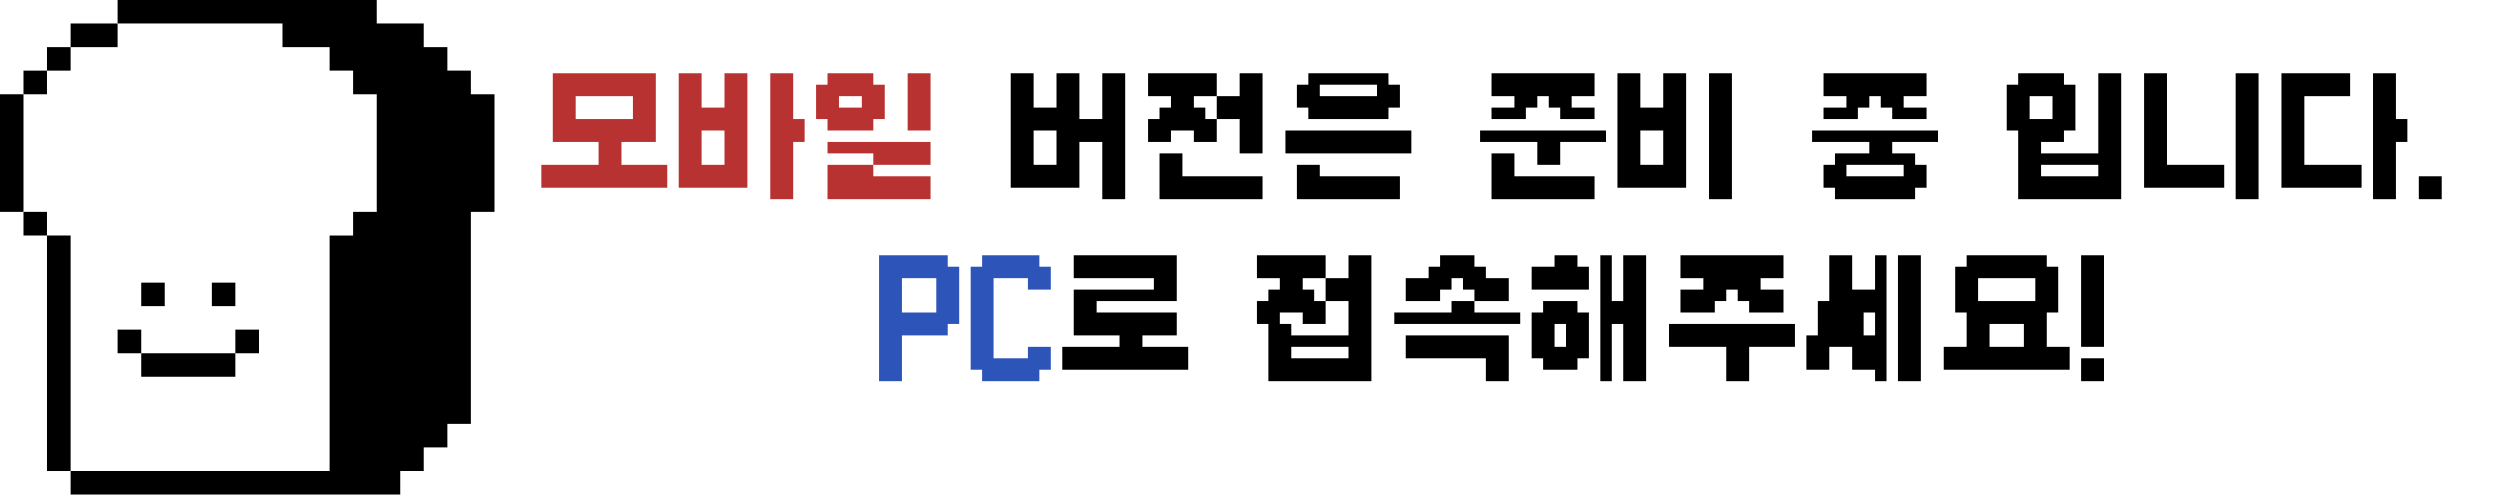 <svg width="728" height="144" viewBox="0 0 728 144" fill="none" xmlns="http://www.w3.org/2000/svg">
<path d="M157.641 54.667V48H174.307V41.333H160.974V21.333H190.974V41.333H180.974V48H194.307V54.667H157.641ZM184.307 34.667V28H167.641V34.667H184.307ZM197.641 54.667V21.333H204.307V31.333H210.974V21.333H217.641V54.667H197.641ZM224.307 58V21.333H230.974V34.667H234.307V41.333H230.974V58H224.307ZM204.307 48H210.974V38H204.307V48ZM237.641 34.667V24.667H240.974V21.333H254.307V24.667H257.641V34.667H254.307V38H240.974V34.667H237.641ZM244.307 28V31.333H250.974V28H244.307ZM264.307 38V21.333H270.974V38H264.307ZM240.974 58V48H254.307V51.333H270.974V58H240.974ZM240.974 44.667V41.333H270.974V48H254.307V44.667H240.974Z" fill="#B93232"/>
<path d="M294.32 54.667V21.333H300.987V31.333H307.654V21.333H314.32V34.667H320.987V21.333H327.654V58H320.987V41.333H314.32V54.667H294.32ZM300.987 48H307.654V38H300.987V48ZM334.32 41.333V34.667H337.654V31.333H340.987V28H334.32V21.333H354.32V28H347.654V31.333H350.987V34.667H354.32V41.333H347.654V38H340.987V41.333H334.32ZM354.32 34.667V28H360.987V21.333H367.654V44.667H360.987V34.667H354.32ZM337.654 58V44.667H344.32V51.333H367.654V58H337.654ZM404.32 21.333V24.667H407.654V31.333H404.32V34.667H380.987V31.333H377.654V24.667H380.987V21.333H404.32ZM374.32 44.667V38H410.987V44.667H374.32ZM400.987 28V24.667H384.32V28H400.987ZM377.654 58V48H384.32V51.333H407.654V58H377.654ZM431 41.333V38H467.667V41.333H454.333V48H447.667V41.333H431ZM444.333 34.667H434.333V31.333H441V28H434.333V21.333H464.333V28H457.667V31.333H464.333V34.667H454.333V31.333H451V28H447.667V31.333H444.333V34.667ZM434.333 58V44.667H441V51.333H464.333V58H434.333ZM471 54.667V21.333H477.667V31.333H484.333V21.333H491V54.667H471ZM497.667 58V21.333H504.333V58H497.667ZM477.667 48H484.333V38H477.667V48ZM527.68 41.333V38H564.346V41.333H551.013V44.667H557.68V48H561.013V54.667H557.68V58H534.346V54.667H531.013V48H534.346V44.667H544.346V41.333H527.68ZM541.013 34.667H531.013V31.333H537.68V28H531.013V21.333H561.013V28H554.346V31.333H561.013V34.667H551.013V31.333H547.68V28H544.346V31.333H541.013V34.667ZM554.346 51.333V48H537.68V51.333H554.346ZM584.359 38V24.667H587.693V21.333H601.026V24.667H604.359V38H601.026V41.333H594.359V44.667H611.026V21.333H617.693V58H587.693V38H584.359ZM591.026 34.667H597.693V28H591.026V34.667ZM611.026 51.333V48H594.359V51.333H611.026ZM624.359 54.667V21.333H631.026V48H647.693V54.667H624.359ZM651.026 58V21.333H657.693V58H651.026ZM664.359 54.667V21.333H684.359V28H671.026V48H687.693V54.667H664.359ZM691.026 58V21.333H697.693V34.667H701.026V41.333H697.693V58H691.026ZM704.359 51.333H711.026V58H704.359V51.333ZM309.34 107.667V101H326.007V97.667H312.673V84.333H336.007V81H312.673V74.333H342.673V87.667H319.34V91H342.673V97.667H332.673V101H346.007V107.667H309.34ZM366.02 94.333V87.667H369.353V84.333H372.686V81H366.02V74.333H386.02V81H379.353V84.333H382.686V87.667H386.02V94.333H379.353V91H372.686V94.333H376.02V97.667H392.686V87.667H386.02V81H392.686V74.333H399.353V111H369.353V94.333H366.02ZM392.686 104.333V101H376.02V104.333H392.686ZM406.02 94.333V91H422.686V87.667H429.353V91H442.686V94.333H406.02ZM419.353 87.667H409.353V81H416.02V77.667H419.353V74.333H429.353V77.667H432.686V81H439.353V87.667H429.353V84.333H426.02V81H422.686V84.333H419.353V87.667ZM432.686 104.333H409.353V97.667H439.353V111H432.686V104.333ZM446.02 104.333V91H449.353V87.667H459.353V91H462.686V104.333H459.353V107.667H449.353V104.333H446.02ZM446.02 77.667H452.686V74.333H459.353V77.667H462.686V84.333H446.02V77.667ZM452.686 101H456.02V94.333H452.686V101ZM466.02 111V74.333H469.353V87.667H472.686V74.333H479.353V111H472.686V94.333H469.353V111H466.02ZM486.02 94.333H522.686V101H509.353V111H502.686V101H486.02V94.333ZM499.353 87.667V91H489.353V84.333H496.02V81H489.353V74.333H519.353V81H512.686V84.333H519.353V91H509.353V87.667H506.02V84.333H502.686V87.667H499.353ZM526.02 107.667V97.667H529.353V87.667H532.686V74.333H539.353V84.333H546.02V74.333H549.353V111H546.02V107.667H539.353V101H532.686V107.667H526.02ZM546.02 97.667V91H542.686V97.667H546.02ZM552.686 111V74.333H559.353V111H552.686ZM566.02 107.667V101H572.686V91H569.353V77.667H572.686V74.333H596.02V77.667H599.353V91H596.02V101H602.686V107.667H566.02ZM592.686 87.667V81H576.02V87.667H592.686ZM579.353 94.333V101H589.353V94.333H579.353ZM606.02 104.333H612.686V111H606.02V104.333ZM606.02 101V74.333H612.686V101H606.02Z" fill="black"/>
<path d="M255.98 111V74.333H275.98V77.667H279.314V94.333H275.98V97.667H262.647V111H255.98ZM262.647 91H272.647V81H262.647V91ZM282.66 107.667V77.667H285.993V74.333H302.66V77.667H305.993V84.333H299.327V81H289.327V104.333H299.327V101H305.993V107.667H302.66V111H285.993V107.667H282.66Z" fill="#2D54B8"/>
<path d="M137.115 20.565H130.275V13.725H123.39V6.84H109.71V0H34.245V6.84H82.26V13.725H95.985V20.565H102.825V27.45H109.71V61.695H102.825V68.58H95.985V137.16H20.565V144H116.55V137.16H123.39V130.275H130.275V123.435H137.115V61.695H144V27.45H137.115V20.565Z" fill="black"/>
<path d="M75.42 95.985H68.535V102.87H75.42V95.985Z" fill="black"/>
<path d="M68.535 82.305H61.695V89.145H68.535V82.305Z" fill="black"/>
<path d="M68.535 102.87H41.13V109.71H68.535V102.87Z" fill="black"/>
<path d="M47.97 82.305H41.13V89.145H47.97V82.305Z" fill="black"/>
<path d="M41.13 95.985H34.245V102.87H41.13V95.985Z" fill="black"/>
<path d="M34.245 6.84H20.565V13.725H34.245V6.84Z" fill="black"/>
<path d="M20.565 68.58H13.68V137.16H20.565V68.58Z" fill="black"/>
<path d="M20.565 13.725H13.68V20.565H20.565V13.725Z" fill="black"/>
<path d="M13.68 61.695H6.84V68.58H13.68V61.695Z" fill="black"/>
<path d="M13.68 20.565H6.84V27.45H13.68V20.565Z" fill="black"/>
<path d="M6.84 27.45H0V61.695H6.84V27.45Z" fill="black"/>
</svg>
